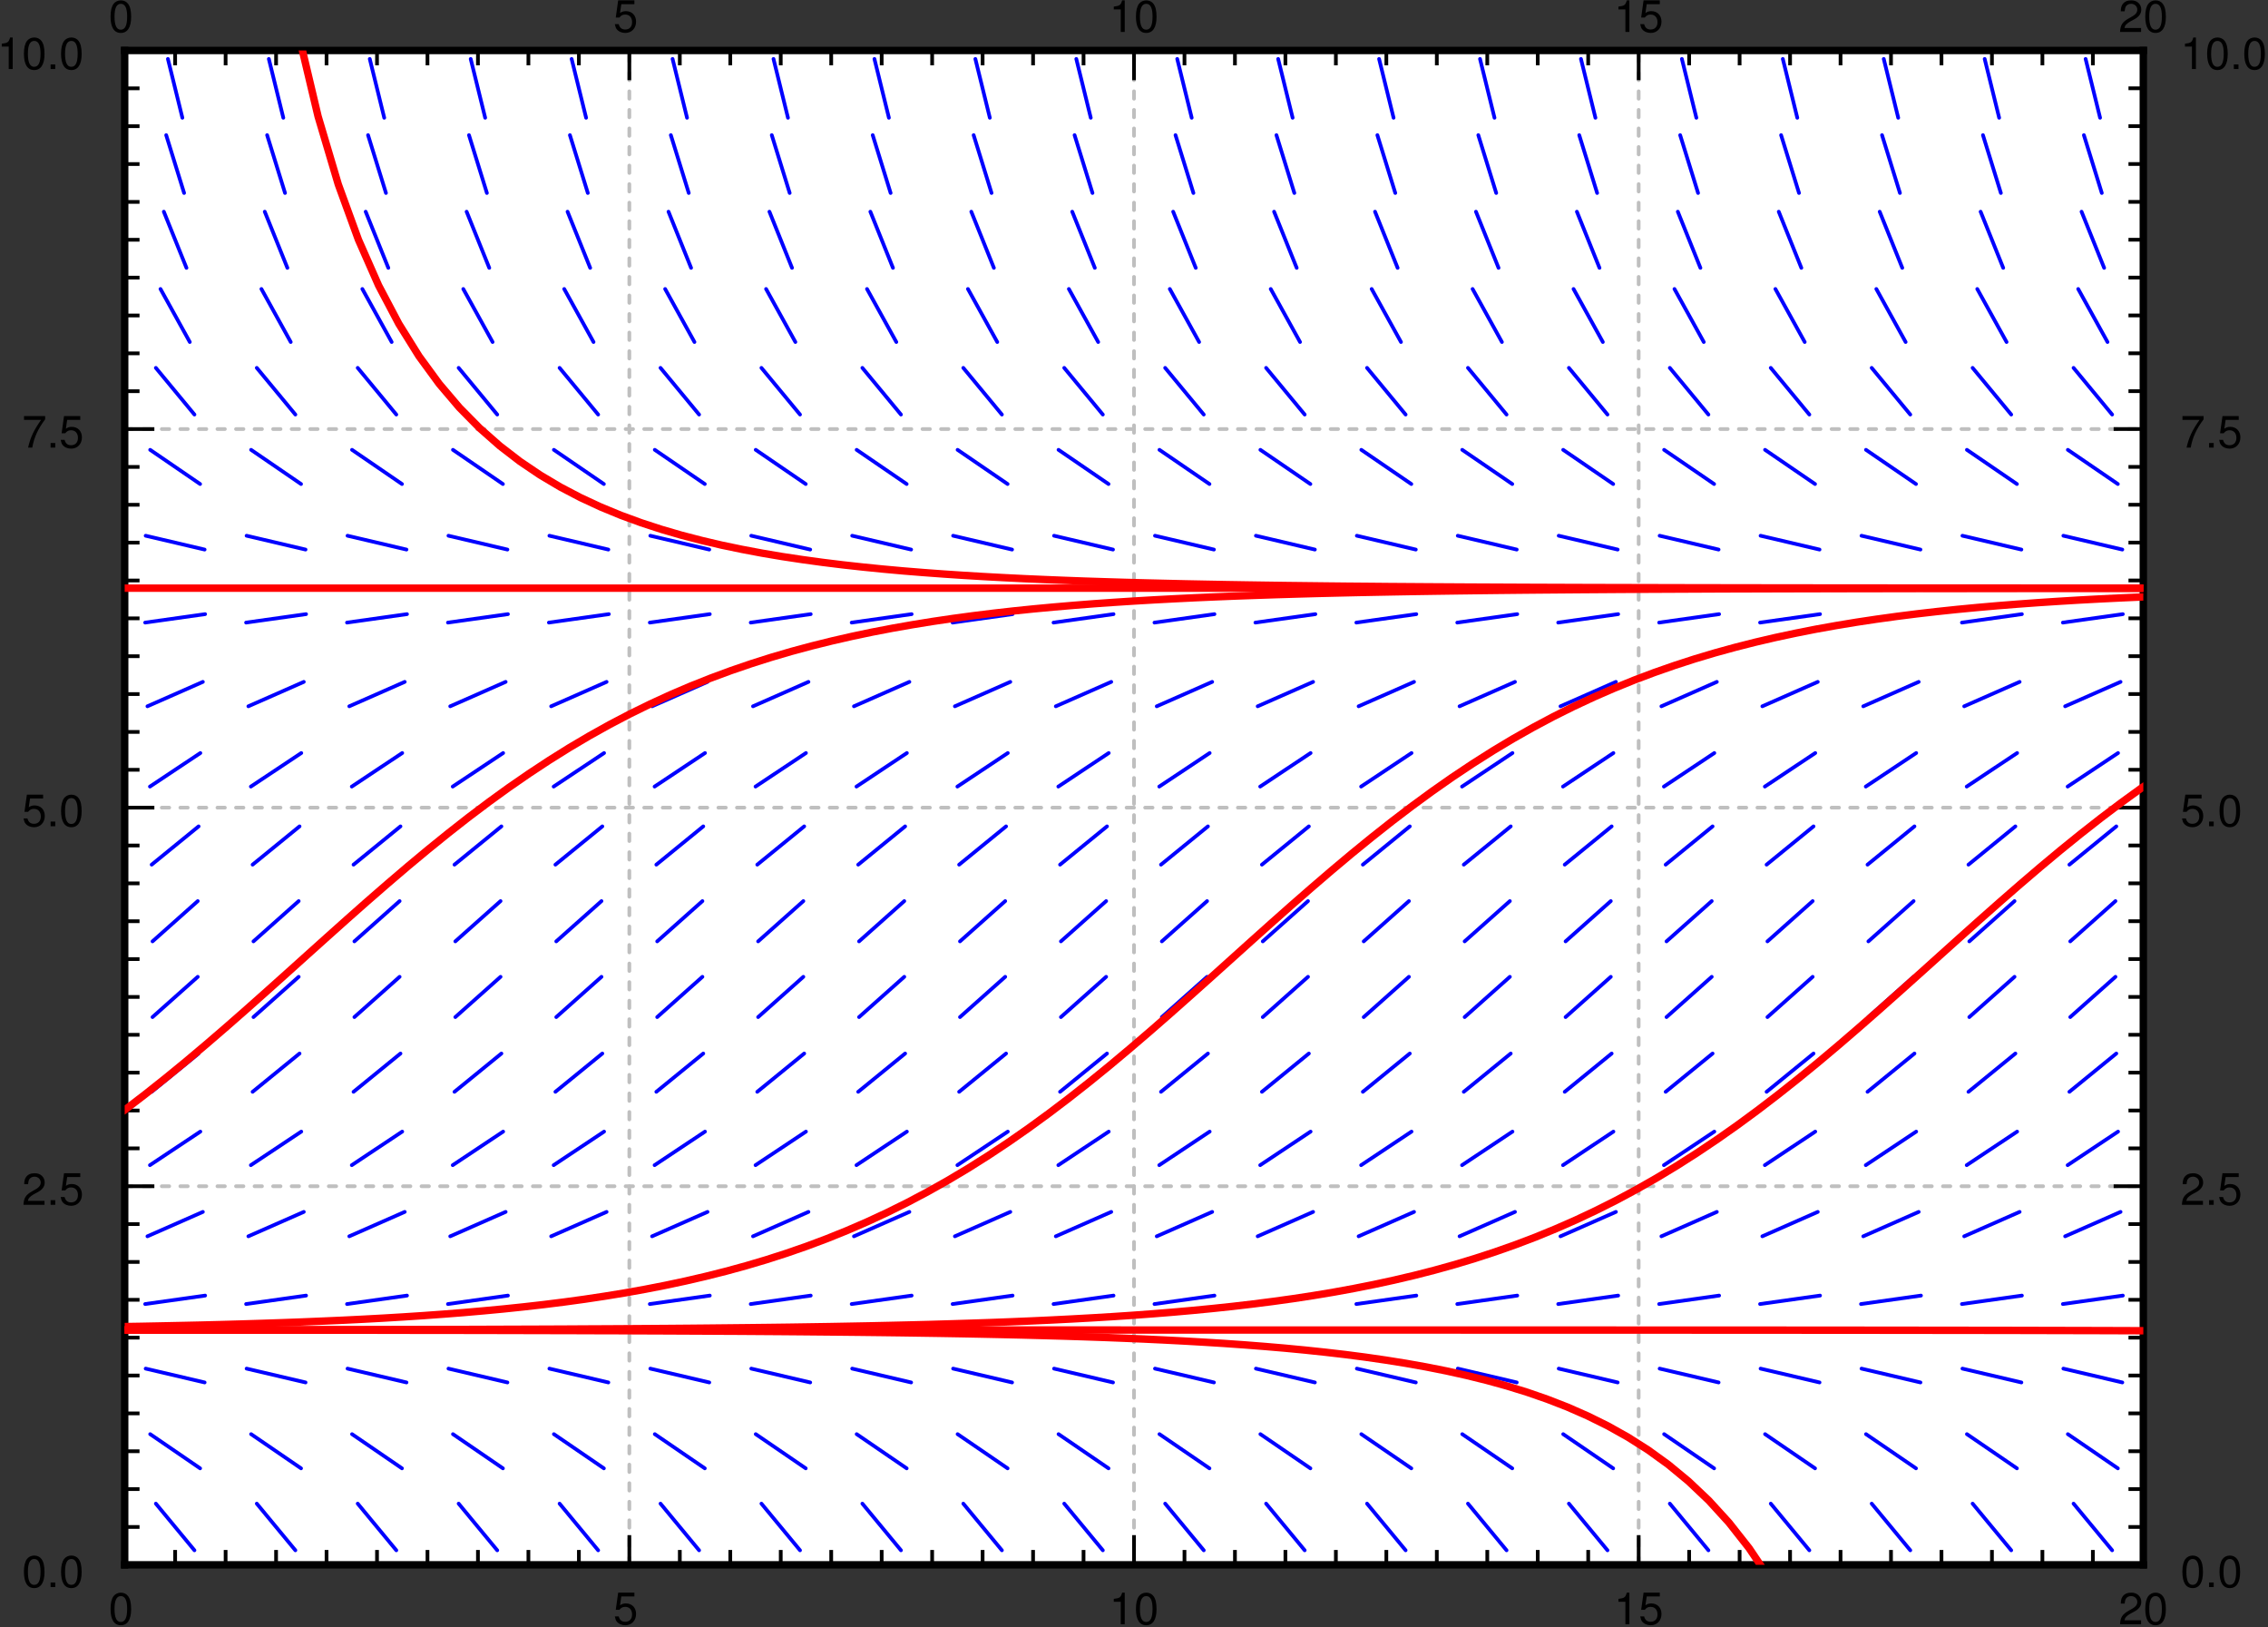 <svg xmlns="http://www.w3.org/2000/svg" xmlns:xlink="http://www.w3.org/1999/xlink" width="382pt" height="274pt" viewBox="0 0 382 274"><rect x="0" y="0" width="382" height="274" fill="#333333" stroke="none"/><defs><clipPath id="a"><path d="M21 8.5h1v255h-1zm0 0"/></clipPath><clipPath id="b"><path d="M21 263h340v.5H21zm0 0"/></clipPath><clipPath id="c"><path d="M21 8.5h1v255h-1zm0 0"/></clipPath><clipPath id="d"><path d="M105 8.5h2v255h-2zm0 0"/></clipPath><clipPath id="e"><path d="M190 8.5h2v255h-2zm0 0"/></clipPath><clipPath id="f"><path d="M275 8.5h2v255h-2zm0 0"/></clipPath><clipPath id="g"><path d="M360 8.5h1v255h-1zm0 0"/></clipPath><clipPath id="h"><path d="M21 263h340v.5H21zm0 0"/></clipPath><clipPath id="i"><path d="M21 199h340v2H21zm0 0"/></clipPath><clipPath id="j"><path d="M21 135h340v2H21zm0 0"/></clipPath><clipPath id="k"><path d="M21 71h340v2H21zm0 0"/></clipPath><clipPath id="l"><path d="M21 8.5h340V9H21zm0 0"/></clipPath><clipPath id="s"><path d="M49 8.5h312V100H49zm0 0"/></clipPath><clipPath id="t"><path d="M21 98h340v92H21zm0 0"/></clipPath><clipPath id="u"><path d="M21 99h340v126H21zm0 0"/></clipPath><clipPath id="v"><path d="M21 129h340v96H21zm0 0"/></clipPath><clipPath id="w"><path d="M21 223h278v40.5H21zm0 0"/></clipPath><clipPath id="x"><path d="M21 223h340v2H21zm0 0"/></clipPath><clipPath id="y"><path d="M21 98h340v2H21zm0 0"/></clipPath><symbol overflow="visible" id="m"><path style="stroke:none" d="M2.063-5.313c-.5 0-.938.22-1.22.579C.5-4.266.329-3.563.329-2.578c0 1.797.594 2.75 1.734 2.75 1.126 0 1.735-.953 1.735-2.703 0-1.031-.156-1.719-.516-2.203-.281-.375-.719-.579-1.219-.579zm0 .579c.718 0 1.062.718 1.062 2.14 0 1.516-.344 2.219-1.078 2.219C1.344-.375 1-1.109 1-2.563c0-1.453.344-2.171 1.063-2.171zm0 0"/></symbol><symbol overflow="visible" id="n"><path style="stroke:none" d="M3.563-5.313H.828L.422-2.421h.61c.312-.375.562-.5.984-.5.703 0 1.156.485 1.156 1.281 0 .766-.438 1.235-1.156 1.235-.579 0-.938-.297-1.094-.906H.266c.093.437.156.656.312.843.313.406.844.64 1.453.64 1.063 0 1.813-.78 1.813-1.905 0-1.047-.688-1.766-1.719-1.766-.375 0-.672.094-.984.313l.218-1.485h2.204zm0 0"/></symbol><symbol overflow="visible" id="o"><path style="stroke:none" d="M1.938-3.781V0h.671v-5.313h-.437c-.235.813-.39.922-1.406 1.047v.485zm0 0"/></symbol><symbol overflow="visible" id="p"><path style="stroke:none" d="M3.797-.656H1c.063-.438.313-.703.953-1.094l.75-.406c.75-.406 1.125-.953 1.125-1.594 0-.453-.172-.86-.484-1.14-.328-.298-.719-.423-1.219-.423-.672 0-1.172.235-1.469.688-.187.281-.265.61-.281 1.156h.656c.032-.36.078-.578.157-.75.171-.328.515-.515.921-.515.594 0 1.047.421 1.047.984 0 .422-.25.781-.719 1.063l-.687.39C.64-1.672.312-1.172.25 0h3.547zm0 0"/></symbol><symbol overflow="visible" id="q"><path style="stroke:none" d="M1.438-.781H.655V0h.781zm0 0"/></symbol><symbol overflow="visible" id="r"><path style="stroke:none" d="M3.906-5.313H.344v.641h2.875C1.953-2.859 1.438-1.75 1.03 0h.703c.297-1.703.97-3.172 2.172-4.766zm0 0"/></symbol></defs><path style="stroke:none;fill-rule:nonzero;fill:#fff;fill-opacity:1" d="M21 263.5h340V8.5H21zm0 0"/><g clip-path="url(#a)"><path style="fill:none;stroke-width:6.25;stroke-linecap:round;stroke-linejoin:miter;stroke:#bfbfbf;stroke-opacity:1;stroke-miterlimit:10" d="M210 105v2550" transform="matrix(.1 0 0 -.1 0 274)"/></g><g clip-path="url(#b)"><path style="fill:none;stroke-width:6.25;stroke-linecap:round;stroke-linejoin:miter;stroke:#bfbfbf;stroke-opacity:1;stroke-miterlimit:10" d="M210 105h3400" transform="matrix(.1 0 0 -.1 0 274)"/></g><g clip-path="url(#c)"><path style="fill:none;stroke-width:6.25;stroke-linecap:round;stroke-linejoin:miter;stroke:#bfbfbf;stroke-opacity:1;stroke-dasharray:12.5,18.75;stroke-miterlimit:10" d="M210 105v2550" transform="matrix(.1 0 0 -.1 0 274)"/></g><g clip-path="url(#d)"><path style="fill:none;stroke-width:6.25;stroke-linecap:round;stroke-linejoin:miter;stroke:#bfbfbf;stroke-opacity:1;stroke-dasharray:12.5,18.75;stroke-miterlimit:10" d="M1060 105v2550" transform="matrix(.1 0 0 -.1 0 274)"/></g><g clip-path="url(#e)"><path style="fill:none;stroke-width:6.25;stroke-linecap:round;stroke-linejoin:miter;stroke:#bfbfbf;stroke-opacity:1;stroke-dasharray:12.5,18.75;stroke-miterlimit:10" d="M1910 105v2550" transform="matrix(.1 0 0 -.1 0 274)"/></g><g clip-path="url(#f)"><path style="fill:none;stroke-width:6.25;stroke-linecap:round;stroke-linejoin:miter;stroke:#bfbfbf;stroke-opacity:1;stroke-dasharray:12.5,18.75;stroke-miterlimit:10" d="M2760 105v2550" transform="matrix(.1 0 0 -.1 0 274)"/></g><g clip-path="url(#g)"><path style="fill:none;stroke-width:6.25;stroke-linecap:round;stroke-linejoin:miter;stroke:#bfbfbf;stroke-opacity:1;stroke-dasharray:12.5,18.75;stroke-miterlimit:10" d="M3610 105v2550" transform="matrix(.1 0 0 -.1 0 274)"/></g><g clip-path="url(#h)"><path style="fill:none;stroke-width:6.25;stroke-linecap:round;stroke-linejoin:miter;stroke:#bfbfbf;stroke-opacity:1;stroke-dasharray:12.5,18.75;stroke-miterlimit:10" d="M210 105h3400" transform="matrix(.1 0 0 -.1 0 274)"/></g><g clip-path="url(#i)"><path style="fill:none;stroke-width:6.25;stroke-linecap:round;stroke-linejoin:miter;stroke:#bfbfbf;stroke-opacity:1;stroke-dasharray:12.5,18.75;stroke-miterlimit:10" d="M210 742.5h3400" transform="matrix(.1 0 0 -.1 0 274)"/></g><g clip-path="url(#j)"><path style="fill:none;stroke-width:6.25;stroke-linecap:round;stroke-linejoin:miter;stroke:#bfbfbf;stroke-opacity:1;stroke-dasharray:12.5,18.75;stroke-miterlimit:10" d="M210 1380h3400" transform="matrix(.1 0 0 -.1 0 274)"/></g><g clip-path="url(#k)"><path style="fill:none;stroke-width:6.25;stroke-linecap:round;stroke-linejoin:miter;stroke:#bfbfbf;stroke-opacity:1;stroke-dasharray:12.5,18.75;stroke-miterlimit:10" d="M210 2017.5h3400" transform="matrix(.1 0 0 -.1 0 274)"/></g><g clip-path="url(#l)"><path style="fill:none;stroke-width:6.25;stroke-linecap:round;stroke-linejoin:miter;stroke:#bfbfbf;stroke-opacity:1;stroke-dasharray:12.5,18.75;stroke-miterlimit:10" d="M210 2655h3400" transform="matrix(.1 0 0 -.1 0 274)"/></g><path style="fill:none;stroke-width:12.5;stroke-linecap:square;stroke-linejoin:miter;stroke:#000;stroke-opacity:1;stroke-miterlimit:10" d="M210 105h3400" transform="matrix(.1 0 0 -.1 0 274)"/><path style="fill:none;stroke-width:6.25;stroke-linecap:butt;stroke-linejoin:miter;stroke:#000;stroke-opacity:1;stroke-miterlimit:10" d="M210 105v50m85-50v25m85-25v25m85-25v25m85-25v25m85-25v25m85-25v25m85-25v25m85-25v25m85-25v25m85-25v50m85-50v25m85-25v25m85-25v25m85-25v25m85-25v25m85-25v25m85-25v25m85-25v25m85-25v25m85-25v50m85-50v25m85-25v25m85-25v25m85-25v25m85-25v25m85-25v25m85-25v25m85-25v25m85-25v25m85-25v50m85-50v25m85-25v25m85-25v25m85-25v25m85-25v25m85-25v25m85-25v25m85-25v25m85-25v25m85-25v50" transform="matrix(.1 0 0 -.1 0 274)"/><use xlink:href="#m" x="18.29" y="273.5" style="fill:#000;fill-opacity:1"/><use xlink:href="#n" x="103.29" y="273.5" style="fill:#000;fill-opacity:1"/><g style="fill:#000;fill-opacity:1"><use xlink:href="#o" x="186.829" y="273.5"/><use xlink:href="#m" x="190.999" y="273.5"/></g><g style="fill:#000;fill-opacity:1"><use xlink:href="#o" x="271.829" y="273.5"/><use xlink:href="#n" x="275.999" y="273.5"/></g><g style="fill:#000;fill-opacity:1"><use xlink:href="#p" x="356.829" y="273.5"/><use xlink:href="#m" x="360.999" y="273.5"/></g><path style="fill:none;stroke-width:12.5;stroke-linecap:square;stroke-linejoin:miter;stroke:#000;stroke-opacity:1;stroke-miterlimit:10" d="M210 2655h3400" transform="matrix(.1 0 0 -.1 0 274)"/><path style="fill:none;stroke-width:6.25;stroke-linecap:butt;stroke-linejoin:miter;stroke:#000;stroke-opacity:1;stroke-miterlimit:10" d="M210 2655v-50m85 50v-25m85 25v-25m85 25v-25m85 25v-25m85 25v-25m85 25v-25m85 25v-25m85 25v-25m85 25v-25m85 25v-50m85 50v-25m85 25v-25m85 25v-25m85 25v-25m85 25v-25m85 25v-25m85 25v-25m85 25v-25m85 25v-25m85 25v-50m85 50v-25m85 25v-25m85 25v-25m85 25v-25m85 25v-25m85 25v-25m85 25v-25m85 25v-25m85 25v-25m85 25v-50m85 50v-25m85 25v-25m85 25v-25m85 25v-25m85 25v-25m85 25v-25m85 25v-25m85 25v-25m85 25v-25m85 25v-50" transform="matrix(.1 0 0 -.1 0 274)"/><use xlink:href="#m" x="18.29" y="5.375" style="fill:#000;fill-opacity:1"/><use xlink:href="#n" x="103.29" y="5.375" style="fill:#000;fill-opacity:1"/><g style="fill:#000;fill-opacity:1"><use xlink:href="#o" x="186.829" y="5.375"/><use xlink:href="#m" x="190.999" y="5.375"/></g><g style="fill:#000;fill-opacity:1"><use xlink:href="#o" x="271.829" y="5.375"/><use xlink:href="#n" x="275.999" y="5.375"/></g><g style="fill:#000;fill-opacity:1"><use xlink:href="#p" x="356.829" y="5.375"/><use xlink:href="#m" x="360.999" y="5.375"/></g><path style="fill:none;stroke-width:12.5;stroke-linecap:square;stroke-linejoin:miter;stroke:#000;stroke-opacity:1;stroke-miterlimit:10" d="M210 105v2550" transform="matrix(.1 0 0 -.1 0 274)"/><path style="fill:none;stroke-width:6.25;stroke-linecap:butt;stroke-linejoin:miter;stroke:#000;stroke-opacity:1;stroke-miterlimit:10" d="M210 105h50m-50 63.75h25m-25 63.75h25m-25 63.75h25M210 360h25m-25 63.75h25m-25 63.75h25m-25 63.75h25M210 615h25m-25 63.75h25m-25 63.75h50m-50 63.75h25M210 870h25m-25 63.75h25m-25 63.75h25m-25 63.75h25M210 1125h25m-25 63.75h25m-25 63.75h25m-25 63.75h25M210 1380h50m-50 63.75h25m-25 63.75h25m-25 63.75h25M210 1635h25m-25 63.75h25m-25 63.75h25m-25 63.75h25M210 1890h25m-25 63.75h25m-25 63.75h50m-50 63.75h25M210 2145h25m-25 63.75h25m-25 63.75h25m-25 63.75h25M210 2400h25m-25 63.75h25m-25 63.75h25m-25 63.75h25M210 2655h50" transform="matrix(.1 0 0 -.1 0 274)"/><g style="fill:#000;fill-opacity:1"><use xlink:href="#m" x="3.7" y="267.25"/><use xlink:href="#q" x="7.87" y="267.25"/><use xlink:href="#m" x="9.955" y="267.25"/></g><g style="fill:#000;fill-opacity:1"><use xlink:href="#p" x="3.7" y="202.875"/><use xlink:href="#q" x="7.87" y="202.875"/><use xlink:href="#n" x="9.955" y="202.875"/></g><g style="fill:#000;fill-opacity:1"><use xlink:href="#n" x="3.7" y="139.125"/><use xlink:href="#q" x="7.87" y="139.125"/><use xlink:href="#m" x="9.955" y="139.125"/></g><g style="fill:#000;fill-opacity:1"><use xlink:href="#r" x="3.7" y="75.375"/><use xlink:href="#q" x="7.87" y="75.375"/><use xlink:href="#n" x="9.955" y="75.375"/></g><g style="fill:#000;fill-opacity:1"><use xlink:href="#o" x="-.47" y="11.625"/><use xlink:href="#m" x="3.7" y="11.625"/><use xlink:href="#q" x="7.87" y="11.625"/><use xlink:href="#m" x="9.955" y="11.625"/></g><path style="fill:none;stroke-width:12.5;stroke-linecap:square;stroke-linejoin:miter;stroke:#000;stroke-opacity:1;stroke-miterlimit:10" d="M3610 105v2550" transform="matrix(.1 0 0 -.1 0 274)"/><path style="fill:none;stroke-width:6.25;stroke-linecap:butt;stroke-linejoin:miter;stroke:#000;stroke-opacity:1;stroke-miterlimit:10" d="M3610 105h-50m50 63.75h-25m25 63.75h-25m25 63.75h-25m25 63.75h-25m25 63.75h-25m25 63.75h-25m25 63.75h-25m25 63.75h-25m25 63.75h-25m25 63.75h-50m50 63.75h-25m25 63.75h-25m25 63.75h-25m25 63.75h-25m25 63.75h-25m25 63.75h-25m25 63.75h-25m25 63.75h-25m25 63.75h-25m25 63.75h-50m50 63.75h-25m25 63.75h-25m25 63.75h-25m25 63.75h-25m25 63.75h-25m25 63.75h-25m25 63.75h-25m25 63.75h-25m25 63.75h-25m25 63.75h-50m50 63.75h-25m25 63.75h-25m25 63.75h-25m25 63.75h-25m25 63.75h-25m25 63.75h-25m25 63.75h-25m25 63.75h-25m25 63.75h-25m25 63.75h-50" transform="matrix(.1 0 0 -.1 0 274)"/><g style="fill:#000;fill-opacity:1"><use xlink:href="#m" x="367.25" y="267.25"/><use xlink:href="#q" x="371.42" y="267.25"/><use xlink:href="#m" x="373.505" y="267.25"/></g><g style="fill:#000;fill-opacity:1"><use xlink:href="#p" x="367.25" y="202.875"/><use xlink:href="#q" x="371.42" y="202.875"/><use xlink:href="#n" x="373.505" y="202.875"/></g><g style="fill:#000;fill-opacity:1"><use xlink:href="#n" x="367.25" y="139.125"/><use xlink:href="#q" x="371.42" y="139.125"/><use xlink:href="#m" x="373.505" y="139.125"/></g><g style="fill:#000;fill-opacity:1"><use xlink:href="#r" x="367.25" y="75.375"/><use xlink:href="#q" x="371.42" y="75.375"/><use xlink:href="#n" x="373.505" y="75.375"/></g><g style="fill:#000;fill-opacity:1"><use xlink:href="#o" x="367.25" y="11.625"/><use xlink:href="#m" x="371.42" y="11.625"/><use xlink:href="#q" x="375.59" y="11.625"/><use xlink:href="#m" x="377.675" y="11.625"/></g><path style="fill:none;stroke-width:6.25;stroke-linecap:round;stroke-linejoin:miter;stroke:#00f;stroke-opacity:1;stroke-miterlimit:10" d="m262.5 208.047 65-78.594m0 0h0M252.93 325.04l84.14-57.58m0 0h0m-91.718 167.93 99.296-23.28m0 0h0M244.492 544.14l101.016 14.22m0 0h0m-97.188 99.843 93.36 41.094m0 0h0m-89.14 78.711 84.92 56.484m0 0h0m-81.991 67.031 79.062 64.454m0 0h0m-77.617 61.367 76.172 67.812m0 0h0m-76.172 59.688 76.172 67.812m0 0h0m-77.617 61.367 79.062 64.454m0 0h0m-81.991 67.031 84.92 56.484m0 0h0m-89.14 78.711 93.36 41.094m0 0h0m-97.188 99.843 101.016 14.22m0 0h0m-100.156 132.03 99.296-23.28m0 0h0m-91.718 167.93 84.14-57.58m0 0h0m-74.57 195.587 65-78.594m0 0h0m-57.187 211.445 49.375-89.296m0 0h0m-43.75 219.453 38.125-94.61m0 0h0m-34.141 223.515 30.156-97.42m0 0h0m-27.265 225.741 24.375-99.062m0 0h0M432.5 208.047l65-78.594m0 0h0M422.93 325.04l84.14-57.58m0 0h0m-91.718 167.93 99.296-23.28m0 0h0M414.492 544.14l101.016 14.22m0 0h0m-97.188 99.843 93.36 41.094m0 0h0m-89.14 78.711 84.92 56.484m0 0h0m-81.991 67.031 79.062 64.454m0 0h0m-77.617 61.367 76.172 67.812m0 0h0m-76.172 59.688 76.172 67.812m0 0h0m-77.617 61.367 79.062 64.454m0 0h0m-81.991 67.031 84.92 56.484m0 0h0m-89.14 78.711 93.36 41.094m0 0h0m-97.188 99.843 101.016 14.22m0 0h0m-100.156 132.03 99.296-23.28m0 0h0m-91.718 167.93 84.14-57.58m0 0h0m-74.57 195.587 65-78.594m0 0h0m-57.187 211.445 49.375-89.296m0 0h0m-43.75 219.453 38.125-94.61m0 0h0m-34.141 223.515 30.156-97.42m0 0h0m-27.265 225.741 24.375-99.062m0 0h0M602.5 208.047l65-78.594m0 0h0M592.93 325.04l84.14-57.58m0 0h0m-91.718 167.93 99.296-23.28m0 0h0M584.492 544.14l101.016 14.22m0 0h0m-97.188 99.843 93.36 41.094m0 0h0m-89.14 78.711 84.92 56.484m0 0h0m-81.991 67.031 79.062 64.454m0 0h0m-77.617 61.367 76.172 67.812m0 0h0m-76.172 59.688 76.172 67.812m0 0h0m-77.617 61.367 79.062 64.454m0 0h0m-81.991 67.031 84.92 56.484m0 0h0m-89.14 78.711 93.36 41.094m0 0h0m-97.188 99.843 101.016 14.22m0 0h0m-100.156 132.03 99.296-23.28m0 0h0m-91.718 167.93 84.14-57.58m0 0h0m-74.57 195.587 65-78.594m0 0h0m-57.187 211.445 49.375-89.296m0 0h0m-43.75 219.453 38.125-94.61m0 0h0m-34.141 223.515 30.156-97.42m0 0h0m-27.265 225.741 24.375-99.062m0 0h0M772.5 208.047l65-78.594m0 0h0M762.93 325.04l84.14-57.58m0 0h0m-91.718 167.93 99.296-23.28m0 0h0M754.492 544.14l101.016 14.22m0 0h0m-97.188 99.843 93.36 41.094m0 0h0m-89.14 78.711 84.92 56.484m0 0h0m-81.991 67.031 79.062 64.454m0 0h0m-77.617 61.367 76.172 67.812m0 0h0m-76.172 59.688 76.172 67.812m0 0h0m-77.617 61.367 79.062 64.454m0 0h0m-81.991 67.031 84.92 56.484m0 0h0m-89.14 78.711 93.36 41.094m0 0h0m-97.188 99.843 101.016 14.22m0 0h0m-100.156 132.03 99.296-23.28m0 0h0m-91.718 167.93 84.14-57.58m0 0h0m-74.57 195.587 65-78.594m0 0h0m-57.187 211.445 49.375-89.296m0 0h0m-43.75 219.453 38.125-94.61m0 0h0m-34.141 223.515 30.156-97.42m0 0h0m-27.265 225.741 24.375-99.062m0 0h0M942.5 208.047l65-78.594m0 0h0M932.93 325.04l84.18-57.58m0 0h0m-91.758 167.93 99.296-23.28m0 0h0M924.492 544.14l101.016 14.22m0 0h0m-97.188 99.843 93.36 41.094m0 0h0m-89.14 78.711 84.92 56.484m0 0h0m-81.991 67.031 79.062 64.454m0 0h0m-77.617 61.367 76.172 67.812m0 0h0m-76.172 59.688 76.172 67.812m0 0h0m-77.617 61.367 79.062 64.454m0 0h0m-81.991 67.031 84.92 56.484m0 0h0m-89.14 78.711 93.36 41.094m0 0h0m-97.188 99.843 101.016 14.22m0 0h0m-100.156 132.03 99.296-23.28m0 0h0m-91.718 167.93 84.18-57.58m0 0h0m-74.61 195.587 65-78.594m0 0h0m-57.187 211.445 49.375-89.296m0 0h0m-43.75 219.453 38.125-94.61m0 0h0m-34.141 223.515 30.156-97.42m0 0h0m-27.265 225.741 24.375-99.062m0 0h0M1112.5 208.047l65-78.594m0 0h0m-74.61 195.587 84.22-57.58m0 0h0m-91.758 167.93 99.296-23.28m0 0h0m-100.156 132.03 101.016 14.22m0 0h0m-97.188 99.843 93.36 41.094m0 0h0m-89.14 78.711 84.92 56.484m0 0h0m-81.991 67.031 79.062 64.454m0 0h0m-77.617 61.367 76.172 67.812m0 0h0m-76.172 59.688 76.172 67.812m0 0h0m-77.617 61.367 79.062 64.454m0 0h0m-81.991 67.031 84.92 56.484m0 0h0m-89.14 78.711 93.36 41.094m0 0h0m-97.188 99.843 101.016 14.22m0 0h0m-100.156 132.03 99.296-23.28m0 0h0m-91.758 167.93 84.22-57.58m0 0h0m-74.61 195.587 65-78.594m0 0h0m-57.187 211.445 49.374-89.296m.001 0h0m-43.711 219.453 38.046-94.61m0 0h0m-34.101 223.515 30.156-97.42m0 0h0m-27.265 225.741 24.374-99.062m.001 0h0M1282.5 208.047l65-78.594m0 0h0m-74.61 195.587 84.22-57.58m0 0h0m-91.758 167.93 99.296-23.28m0 0h0m-100.156 132.03 101.016 14.22m0 0h0m-97.188 99.843 93.36 41.094m0 0h0m-89.14 78.711 84.92 56.484m0 0h0m-81.991 67.031 79.062 64.454m0 0h0m-77.617 61.367 76.172 67.812m0 0h0m-76.172 59.688 76.172 67.812m0 0h0m-77.617 61.367 79.062 64.454m0 0h0m-81.991 67.031 84.92 56.484m0 0h0m-89.14 78.711 93.36 41.094m0 0h0m-97.188 99.843 101.016 14.22m0 0h0m-100.156 132.03 99.296-23.28m0 0h0m-91.758 167.93 84.22-57.58m0 0h0m-74.61 195.587 65-78.594m0 0h0m-57.187 211.445 49.374-89.296m.001 0h0m-43.711 219.453 38.046-94.61m0 0h0m-34.101 223.515 30.156-97.42m0 0h0m-27.265 225.741 24.374-99.062m.001 0h0M1452.5 208.047l65-78.594m0 0h0m-74.61 195.587 84.22-57.58m0 0h0m-91.758 167.93 99.296-23.28m0 0h0m-100.156 132.03 101.016 14.22m0 0h0m-97.188 99.843 93.36 41.094m0 0h0m-89.14 78.711 84.92 56.484m0 0h0m-81.991 67.031 79.062 64.454m0 0h0m-77.617 61.367 76.172 67.812m0 0h0m-76.172 59.688 76.172 67.812m0 0h0m-77.617 61.367 79.062 64.454m0 0h0m-81.991 67.031 84.92 56.484m0 0h0m-89.14 78.711 93.36 41.094m0 0h0m-97.188 99.843 101.016 14.22m0 0h0m-100.156 132.03 99.296-23.28m0 0h0m-91.758 167.93 84.22-57.58m0 0h0m-74.61 195.587 65-78.594m0 0h0m-57.187 211.445 49.374-89.296m.001 0h0m-43.711 219.453 38.046-94.61m0 0h0m-34.101 223.515 30.156-97.42m0 0h0m-27.265 225.741 24.374-99.062m.001 0h0M1622.5 208.047l65-78.594m0 0h0m-74.61 195.587 84.22-57.58m0 0h0m-91.758 167.93 99.296-23.28m0 0h0m-100.156 132.03 101.016 14.22m0 0h0m-97.188 99.843 93.36 41.094m0 0h0m-89.14 78.711 84.92 56.484m0 0h0m-81.991 67.031 79.062 64.454m0 0h0m-77.617 61.367 76.172 67.812m0 0h0m-76.172 59.688 76.172 67.812m0 0h0m-77.617 61.367 79.062 64.454m0 0h0m-81.991 67.031 84.92 56.484m0 0h0m-89.14 78.711 93.36 41.094m0 0h0m-97.188 99.843 101.016 14.22m0 0h0m-100.156 132.03 99.296-23.28m0 0h0m-91.758 167.93 84.22-57.58m0 0h0m-74.61 195.587 65-78.594m0 0h0m-57.187 211.445 49.374-89.296m.001 0h0m-43.711 219.453 38.046-94.61m0 0h0m-34.101 223.515 30.156-97.42m0 0h0m-27.265 225.741 24.374-99.062m.001 0h0M1792.5 208.047l65-78.594m0 0h0m-74.61 195.587 84.22-57.58m0 0h0m-91.758 167.93 99.296-23.28m0 0h0m-100.156 132.03 101.016 14.22m0 0h0m-97.188 99.843 93.36 41.094m0 0h0m-89.14 78.711 84.92 56.484m0 0h0m-81.991 67.031 79.062 64.454m0 0h0m-77.617 61.367 76.172 67.812m0 0h0m-76.172 59.688 76.172 67.812m0 0h0m-77.617 61.367 79.062 64.454m0 0h0m-81.991 67.031 84.92 56.484m0 0h0m-89.14 78.711 93.36 41.094m0 0h0m-97.188 99.843 101.016 14.22m0 0h0m-100.156 132.03 99.296-23.28m0 0h0m-91.758 167.93 84.22-57.58m0 0h0m-74.61 195.587 65-78.594m0 0h0m-57.187 211.445 49.374-89.296m.001 0h0m-43.711 219.453 38.046-94.61m0 0h0m-34.101 223.515 30.156-97.42m0 0h0m-27.265 225.741 24.374-99.062m.001 0h0M1962.5 208.047l65-78.594m0 0h0m-74.61 195.587 84.22-57.58m0 0h0m-91.758 167.93 99.296-23.28m0 0h0m-100.156 132.03 101.016 14.22m0 0h0m-97.188 99.843 93.36 41.094m0 0h0m-89.14 78.711 84.92 56.484m0 0h0m-81.991 67.031 79.062 64.454m0 0h0m-77.617 61.367 76.172 67.812m0 0h0m-76.172 59.688 76.172 67.812m0 0h0m-77.617 61.367 79.062 64.454m0 0h0m-81.991 67.031 84.92 56.484m0 0h0m-89.14 78.711 93.36 41.094m0 0h0m-97.188 99.843 101.016 14.22m0 0h0m-100.156 132.03 99.296-23.28m0 0h0m-91.758 167.93 84.22-57.58m0 0h0m-74.61 195.587 65-78.594m0 0h0m-57.187 211.445 49.374-89.296m.001 0h0m-43.711 219.453 38.046-94.61m0 0h0m-34.101 223.515 30.156-97.42m0 0h0m-27.265 225.741 24.374-99.062m.001 0h0M2132.5 208.047l65-78.594m0 0h0m-74.61 195.587 84.22-57.58m0 0h0m-91.758 167.93 99.296-23.28m0 0h0m-100.156 132.03 101.016 14.22m0 0h0m-97.188 99.843 93.36 41.094m0 0h0m-89.14 78.711 84.92 56.484m0 0h0m-81.991 67.031 79.062 64.454m0 0h0m-77.617 61.367 76.172 67.812m0 0h0m-76.172 59.688 76.172 67.812m0 0h0m-77.617 61.367 79.062 64.454m0 0h0m-81.991 67.031 84.92 56.484m0 0h0m-89.14 78.711 93.36 41.094m0 0h0m-97.188 99.843 101.016 14.22m0 0h0m-100.156 132.03 99.296-23.28m0 0h0m-91.758 167.93 84.22-57.58m0 0h0m-74.61 195.587 65-78.594m0 0h0m-57.187 211.445 49.374-89.296m.001 0h0m-43.711 219.453 38.046-94.61m0 0h0m-34.101 223.515 30.156-97.42m0 0h0m-27.265 225.741 24.374-99.062m.001 0h0M2302.5 208.047l65-78.594m0 0h0m-74.61 195.587 84.22-57.58m0 0h0m-91.758 167.93 99.296-23.28m0 0h0m-100.156 132.03 101.016 14.22m0 0h0m-97.188 99.843 93.36 41.094m0 0h0m-89.14 78.711 84.92 56.484m0 0h0m-81.991 67.031 79.062 64.454m0 0h0m-77.617 61.367 76.172 67.812m0 0h0m-76.172 59.688 76.172 67.812m0 0h0m-77.617 61.367 79.062 64.454m0 0h0m-81.991 67.031 84.92 56.484m0 0h0m-89.14 78.711 93.36 41.094m0 0h0m-97.188 99.843 101.016 14.22m0 0h0m-100.156 132.03 99.296-23.28m0 0h0m-91.758 167.93 84.22-57.58m0 0h0m-74.61 195.587 65-78.594m0 0h0m-57.187 211.445 49.374-89.296m.001 0h0m-43.711 219.453 38.046-94.61m0 0h0m-34.101 223.515 30.156-97.42m0 0h0m-27.265 225.741 24.374-99.062m.001 0h0M2472.5 208.047l65-78.594m0 0h0m-74.61 195.587 84.22-57.58m0 0h0m-91.758 167.93 99.296-23.28m0 0h0m-100.156 132.03 101.016 14.22m0 0h0m-97.188 99.843 93.36 41.094m0 0h0m-89.14 78.711 84.92 56.484m0 0h0m-81.991 67.031 79.062 64.454m0 0h0m-77.617 61.367 76.172 67.812m0 0h0m-76.172 59.688 76.172 67.812m0 0h0m-77.617 61.367 79.062 64.454m0 0h0m-81.991 67.031 84.92 56.484m0 0h0m-89.14 78.711 93.36 41.094m0 0h0m-97.188 99.843 101.016 14.22m0 0h0m-100.156 132.03 99.296-23.28m0 0h0m-91.758 167.93 84.22-57.58m0 0h0m-74.61 195.587 65-78.594m0 0h0m-57.187 211.445 49.374-89.296m.001 0h0m-43.711 219.453 38.046-94.61m0 0h0m-34.101 223.515 30.156-97.42m0 0h0m-27.265 225.741 24.374-99.062m.001 0h0M2642.5 208.047l65-78.594m0 0h0m-74.61 195.587 84.22-57.58m0 0h0m-91.758 167.93 99.296-23.28m0 0h0m-100.156 132.03 101.016 14.22m0 0h0m-97.188 99.843 93.36 41.094m0 0h0m-89.14 78.711 84.92 56.484m0 0h0m-81.991 67.031 79.062 64.454m0 0h0m-77.617 61.367 76.172 67.812m0 0h0m-76.172 59.688 76.172 67.812m0 0h0m-77.617 61.367 79.062 64.454m0 0h0m-81.991 67.031 84.92 56.484m0 0h0m-89.14 78.711 93.36 41.094m0 0h0m-97.188 99.843 101.016 14.22m0 0h0m-100.156 132.03 99.296-23.28m0 0h0m-91.758 167.93 84.22-57.58m0 0h0m-74.61 195.587 65-78.594m0 0h0m-57.187 211.445 49.374-89.296m.001 0h0m-43.711 219.453 38.046-94.61m0 0h0m-34.101 223.515 30.156-97.42m0 0h0m-27.265 225.741 24.374-99.062m.001 0h0M2812.5 208.047l65-78.594m0 0h0m-74.61 195.587 84.22-57.58m0 0h0m-91.758 167.93 99.296-23.28m0 0h0m-100.156 132.03 101.016 14.22m0 0h0m-97.188 99.843 93.36 41.094m0 0h0m-89.14 78.711 84.92 56.484m0 0h0m-81.991 67.031 79.062 64.454m0 0h0m-77.617 61.367 76.172 67.812m0 0h0m-76.172 59.688 76.172 67.812m0 0h0m-77.617 61.367 79.062 64.454m0 0h0m-81.991 67.031 84.92 56.484m0 0h0m-89.14 78.711 93.36 41.094m0 0h0m-97.188 99.843 101.016 14.22m0 0h0m-100.156 132.03 99.296-23.28m0 0h0m-91.758 167.93 84.22-57.58m0 0h0m-74.61 195.587 65-78.594m0 0h0m-57.187 211.445 49.374-89.296m.001 0h0m-43.711 219.453 38.046-94.61m0 0h0m-34.101 223.515 30.156-97.42m0 0h0m-27.265 225.741 24.374-99.062m.001 0h0M2982.5 208.047l65-78.594m0 0h0m-74.61 195.587 84.22-57.58m0 0h0m-91.758 167.93 99.296-23.28m0 0h0m-100.156 132.03 101.016 14.22m0 0h0m-97.188 99.843 93.36 41.094m0 0h0m-89.14 78.711 84.92 56.484m0 0h0m-81.991 67.031 79.062 64.454m0 0h0m-77.617 61.367 76.172 67.812m0 0h0m-76.172 59.688 76.172 67.812m0 0h0m-77.617 61.367 79.062 64.454m0 0h0m-81.991 67.031 84.92 56.484m0 0h0m-89.14 78.711 93.36 41.094m0 0h0m-97.188 99.843 101.016 14.22m0 0h0m-100.156 132.03 99.296-23.28m0 0h0m-91.758 167.93 84.22-57.58m0 0h0m-74.61 195.587 65-78.594m0 0h0m-57.187 211.445 49.374-89.296m.001 0h0m-43.711 219.453 38.046-94.61m0 0h0m-34.101 223.515 30.156-97.42m0 0h0m-27.265 225.741 24.374-99.062m.001 0h0M3152.5 208.047l65-78.594m0 0h0m-74.61 195.587 84.22-57.58m0 0h0m-91.758 167.93 99.296-23.28m0 0h0m-100.156 132.03 101.016 14.22m0 0h0m-97.188 99.843 93.36 41.094m0 0h0m-89.14 78.711 84.92 56.484m0 0h0m-81.991 67.031 79.062 64.454m0 0h0m-77.617 61.367 76.172 67.812m0 0h0m-76.172 59.688 76.172 67.812m0 0h0m-77.617 61.367 79.062 64.454m0 0h0m-81.991 67.031 84.92 56.484m0 0h0m-89.14 78.711 93.36 41.094m0 0h0m-97.188 99.843 101.016 14.22m0 0h0m-100.156 132.03 99.296-23.28m0 0h0m-91.758 167.93 84.22-57.58m0 0h0m-74.61 195.587 65-78.594m0 0h0m-57.187 211.445 49.374-89.296m.001 0h0m-43.711 219.453 38.046-94.61m0 0h0m-34.101 223.515 30.156-97.42m0 0h0m-27.265 225.741 24.374-99.062m.001 0h0M3322.5 208.047l65-78.594m0 0h0m-74.61 195.587 84.22-57.58m0 0h0m-91.758 167.93 99.296-23.28m0 0h0m-100.156 132.03 101.016 14.22m0 0h0m-97.188 99.843 93.36 41.094m0 0h0m-89.14 78.711 84.92 56.484m0 0h0m-81.991 67.031 79.062 64.454m0 0h0m-77.617 61.367 76.172 67.812m0 0h0m-76.172 59.688 76.172 67.812m0 0h0m-77.617 61.367 79.062 64.454m0 0h0m-81.991 67.031 84.92 56.484m0 0h0m-89.14 78.711 93.36 41.094m0 0h0m-97.188 99.843 101.016 14.22m0 0h0m-100.156 132.03 99.296-23.28m0 0h0m-91.758 167.93 84.22-57.58m0 0h0m-74.61 195.587 65-78.594m0 0h0m-57.187 211.445 49.374-89.296m.001 0h0m-43.711 219.453 38.046-94.61m0 0h0m-34.101 223.515 30.156-97.42m0 0h0m-27.265 225.741 24.374-99.062m.001 0h0M3492.5 208.047l65-78.594m0 0h0m-74.61 195.587 84.22-57.58m0 0h0m-91.758 167.93 99.296-23.28m0 0h0m-100.156 132.03 101.016 14.22m0 0h0m-97.188 99.843 93.36 41.094m0 0h0m-89.14 78.711 84.92 56.484m0 0h0m-81.991 67.031 79.062 64.454m0 0h0m-77.617 61.367 76.172 67.812m0 0h0m-76.172 59.688 76.172 67.812m0 0h0m-77.617 61.367 79.062 64.454m0 0h0m-81.991 67.031 84.92 56.484m0 0h0m-89.14 78.711 93.36 41.094m0 0h0m-97.188 99.843 101.016 14.22m0 0h0m-100.156 132.03 99.296-23.28m0 0h0m-91.758 167.93 84.22-57.58m0 0h0m-74.61 195.587 65-78.594m0 0h0m-57.187 211.445 49.374-89.296m.001 0h0m-43.711 219.453 38.046-94.61m0 0h0m-34.101 223.515 30.156-97.42m0 0h0m-27.265 225.741 24.374-99.062m.001 0h0" transform="matrix(.1 0 0 -.1 0 274)"/><g clip-path="url(#s)"><path style="fill:none;stroke-width:12.5;stroke-linecap:round;stroke-linejoin:round;stroke:red;stroke-opacity:1;stroke-miterlimit:10" d="m501.758 2687.148 33.984-143.164 34.024-114.492 33.984-93.242 33.984-77.07 34.024-64.492 33.984-54.532 34.024-46.484 33.984-39.961 33.984-34.492 34.024-30 33.984-26.172 34.024-22.969 33.984-20.195 33.984-17.813 34.024-15.78 33.984-14.024 34.024-12.461 33.984-11.094 33.984-9.922 34.024-8.828 33.984-7.969 34.024-7.07 33.984-6.406 33.984-5.743 34.024-5.117 33.984-4.648 34.024-4.18 33.984-3.75 33.984-3.398 34.024-3.086 33.984-2.735 34.024-2.5 33.984-2.265 33.984-2.032 34.024-1.835 33.984-1.68 34.024-1.485 33.984-1.367 33.984-1.25 34.024-1.093 33.984-1.016 34.024-.899 33.984-.82 33.984-.781 34.024-.664 33.984-.625 34.024-.547 33.984-.508 33.984-.469 34.024-.39 33.984-.39 34.024-.352 33.984-.274 33.984-.312 34.024-.235 33.984-.234 34.024-.195 33.984-.196 33.984-.156 34.024-.156 33.984-.156 34.024-.118 67.968-.234 34.024-.078 33.984-.078 34.024-.078 67.968-.157 34.024-.039 33.984-.078 34.024-.039 67.968-.078 34.024-.04 33.984-.038h34.024l67.968-.078h34.024l33.984-.04h34.024l33.984-.038h68.008l33.984-.04h101.992l34.024-.039h68.008" transform="matrix(.1 0 0 -.1 0 274)"/></g><g clip-path="url(#t)"><path style="fill:none;stroke-width:12.5;stroke-linecap:round;stroke-linejoin:round;stroke:red;stroke-opacity:1;stroke-miterlimit:10" d="m176.992 846.563 34.024 25.039L245 897.695l33.984 26.992 34.024 27.852 33.984 28.633 34.024 29.297L415 1040.273l33.984 30.235 34.024 30.469 33.984 30.585 34.024 30.547L585 1192.5l33.984 30.078 34.024 29.57 33.984 29.024 34.024 28.32 33.984 27.5 33.984 26.64 34.024 25.626 33.984 24.61 34.024 23.476L925 1459.727l33.984 21.25 34.024 20.078 33.984 18.945 34.024 17.773 33.984 16.68 33.984 15.625 34.024 14.531 33.984 13.516 34.024 12.578 33.984 11.64 33.984 10.782 34.024 9.96 33.984 9.142 34.024 8.437 33.984 7.774 33.984 7.148 34.024 6.523 33.984 5.977 34.024 5.508 33.984 5 33.984 4.57 34.024 4.219 33.984 3.828 34.024 3.476 33.984 3.165 33.984 2.89 34.024 2.656 33.984 2.383 34.024 2.188 33.984 1.992 33.984 1.797 34.024 1.68 33.984 1.484 34.024 1.367L2115 1737.5l33.984 1.133 34.024 1.015 33.984.938 34.024.82 33.984.782 33.984.664 34.024.625 33.984.585 34.024.508 33.984.47 33.984.429 34.024.39 33.984.352 34.024.312 67.968.547 34.024.235 33.984.234 34.024.195 67.968.313 34.024.156 33.984.156 34.024.118 33.984.078 33.984.117 34.024.078 33.984.078 34.024.078 33.984.078 33.984.04 34.024.078 33.984.039 34.024.039 67.968.078 34.024.039 33.984.039h34.024l67.968.078h34.024l33.984.04h34.024" transform="matrix(.1 0 0 -.1 0 274)"/></g><g clip-path="url(#u)"><path style="fill:none;stroke-width:12.5;stroke-linecap:round;stroke-linejoin:round;stroke:red;stroke-opacity:1;stroke-miterlimit:10" d="m202.5 506.055 33.984.547 34.024.664 33.984.703 34.024.742 33.984.86 33.984.937 34.024 1.055 33.984 1.132 34.024 1.25 33.984 1.407 33.984 1.484 34.024 1.68 33.984 1.836 34.024 2.03 33.984 2.227 33.984 2.461 34.024 2.657 33.984 2.968 34.024 3.203 33.984 3.555 33.984 3.867 34.024 4.258 33.984 4.649 34.024 5.117 33.984 5.547 33.984 6.093 34.024 6.641 33.984 7.227 34.024 7.89 33.984 8.555 33.984 9.297 34.024 10.078 33.984 10.937 34.024 11.797 33.984 12.735 33.984 13.71 34.024 14.727 33.984 15.781 34.024 16.875 33.984 17.97 33.984 19.14 34.024 20.273 33.984 21.446 34.024 22.578 33.984 23.71 33.984 24.766 34.024 25.82 33.984 26.758 34.024 27.657 33.984 28.476 33.984 29.102 34.024 29.687 33.984 30.156 34.024 30.391 67.968 61.172 34.024 30.43 33.984 30.156 34.024 29.726 33.984 29.18 33.984 28.516 34.024 27.734 33.984 26.836 34.024 25.899 33.984 24.843 33.984 23.79 34.024 22.656 33.984 21.562 34.024 20.39 33.984 19.22 33.984 18.085 34.024 16.954 33.984 15.859 34.024 14.805 33.984 13.789 33.984 12.812 34.024 11.875 33.984 11.016 34.024 10.156 33.984 9.336 33.984 8.633 34.024 7.93 33.984 7.265 34.024 6.719 33.984 6.094 33.984 5.625 34.024 5.117 33.984 4.687 34.024 4.297 33.984 3.906 33.984 3.594 34.024 3.242 33.984 2.97 34.024 2.694 33.984 2.461 33.984 2.227 34.024 2.07 33.984 1.836 34.024 1.68 33.984 1.523 33.984 1.407" transform="matrix(.1 0 0 -.1 0 274)"/></g><g clip-path="url(#v)"><path style="fill:none;stroke-width:12.5;stroke-linecap:round;stroke-linejoin:round;stroke:red;stroke-opacity:1;stroke-miterlimit:10" d="M206.25 500.586h68.008l33.984.039 34.024.04 33.984.038h33.984l34.024.04 33.984.038 34.024.04 33.984.077 33.984.04 34.024.039 33.984.078 34.024.078 67.968.156 34.024.078 33.984.117 34.024.118 67.968.234 34.024.156 33.984.195 34.024.157 33.984.195 33.984.234 34.024.235 33.984.273 34.024.313 67.968.703 34.024.39 33.984.43 34.024.508 33.984.508 33.984.625 34.024.625 33.984.742 34.024.781 33.984.86 33.984.976 34.024 1.055 33.984 1.133 34.024 1.289 33.984 1.406 33.984 1.563 34.024 1.718 33.984 1.875 34.024 2.032 33.984 2.265 33.984 2.5 34.024 2.735 33.984 3.007 34.024 3.282 33.984 3.593 33.984 3.985 34.024 4.336 33.984 4.726 34.024 5.196 33.984 5.664 33.984 6.21 34.024 6.758 33.984 7.344 34.024 8.008 33.984 8.71 33.984 9.454 34.024 10.273 33.984 11.094 34.024 11.992 33.984 12.89 33.984 13.946 34.024 14.922 33.984 16.016 34.024 17.07 33.984 18.242 33.984 19.375 34.024 20.508 33.984 21.68 34.024 22.812 33.984 23.907 33.984 25 34.024 26.015 33.984 26.953 34.024 27.813 33.984 28.593 33.984 29.258 34.024 29.805 33.984 30.195 34.024 30.47L3266.25 1130l33.984 30.547 34.024 30.43 33.984 30.039 34.024 29.648 33.984 29.063 33.984 28.359 34.024 27.539 33.984 26.64 34.024 25.704 33.984 24.648 33.984 23.555" transform="matrix(.1 0 0 -.1 0 274)"/></g><g clip-path="url(#w)"><path style="fill:none;stroke-width:12.5;stroke-linecap:round;stroke-linejoin:round;stroke:red;stroke-opacity:1;stroke-miterlimit:10" d="M191.992 500.273H260l33.984-.039h34.024l33.984-.039H430l33.984-.039h34.024l33.984-.039 34.024-.039L600 500.04h33.984l34.024-.078 33.984-.04 34.024-.038 67.968-.078 34.024-.078 33.984-.079 34.024-.078 67.968-.156 34.024-.117 33.984-.078 34.024-.156 33.984-.118 33.984-.156 34.024-.156 33.984-.195 34.024-.157 67.968-.469 34.024-.273 33.984-.312 34.024-.313 33.984-.351 33.984-.391 34.024-.43 33.984-.508 34.024-.507 33.984-.586 33.984-.664 34.024-.704 33.984-.78 34.024-.9 33.984-.937 33.984-1.054 34.024-1.172 33.984-1.328 34.024-1.407 33.984-1.601 33.984-1.758 34.024-1.953 33.984-2.11 34.024-2.382 33.984-2.657 33.984-2.89 34.024-3.242 33.984-3.594 34.024-3.945 33.984-4.415 33.984-4.921 34.024-5.43 33.984-6.055 34.024-6.758 33.984-7.539 33.984-8.398 34.024-9.375 33.984-10.508 34.024-11.797L2640 370.664l33.984-14.922 34.024-16.797 33.984-19.023 34.024-21.602L2810 273.75l33.984-28.086 34.024-32.226 33.984-37.227 34.024-43.164L2980 82.578" transform="matrix(.1 0 0 -.1 0 274)"/></g><g clip-path="url(#x)"><path style="fill:none;stroke-width:12.5;stroke-linecap:round;stroke-linejoin:round;stroke:red;stroke-opacity:1;stroke-miterlimit:10" d="M210 500.39h1666.016l33.984-.038h543.984l34.024-.04h203.984l34.024-.039h101.992l33.984-.039h34.024l33.984-.039h68.008l33.984-.039 34.024-.039H3100l33.984-.039 34.024-.039h33.984l34.024-.078 67.968-.078 34.024-.04 33.984-.038 34.024-.078 67.968-.157 34.024-.078 33.984-.078 34.024-.117 67.968-.235" transform="matrix(.1 0 0 -.1 0 274)"/></g><g clip-path="url(#y)"><path style="fill:none;stroke-width:12.5;stroke-linecap:round;stroke-linejoin:round;stroke:red;stroke-opacity:1;stroke-miterlimit:10" d="M210 1749.61h3433.984" transform="matrix(.1 0 0 -.1 0 274)"/></g></svg>